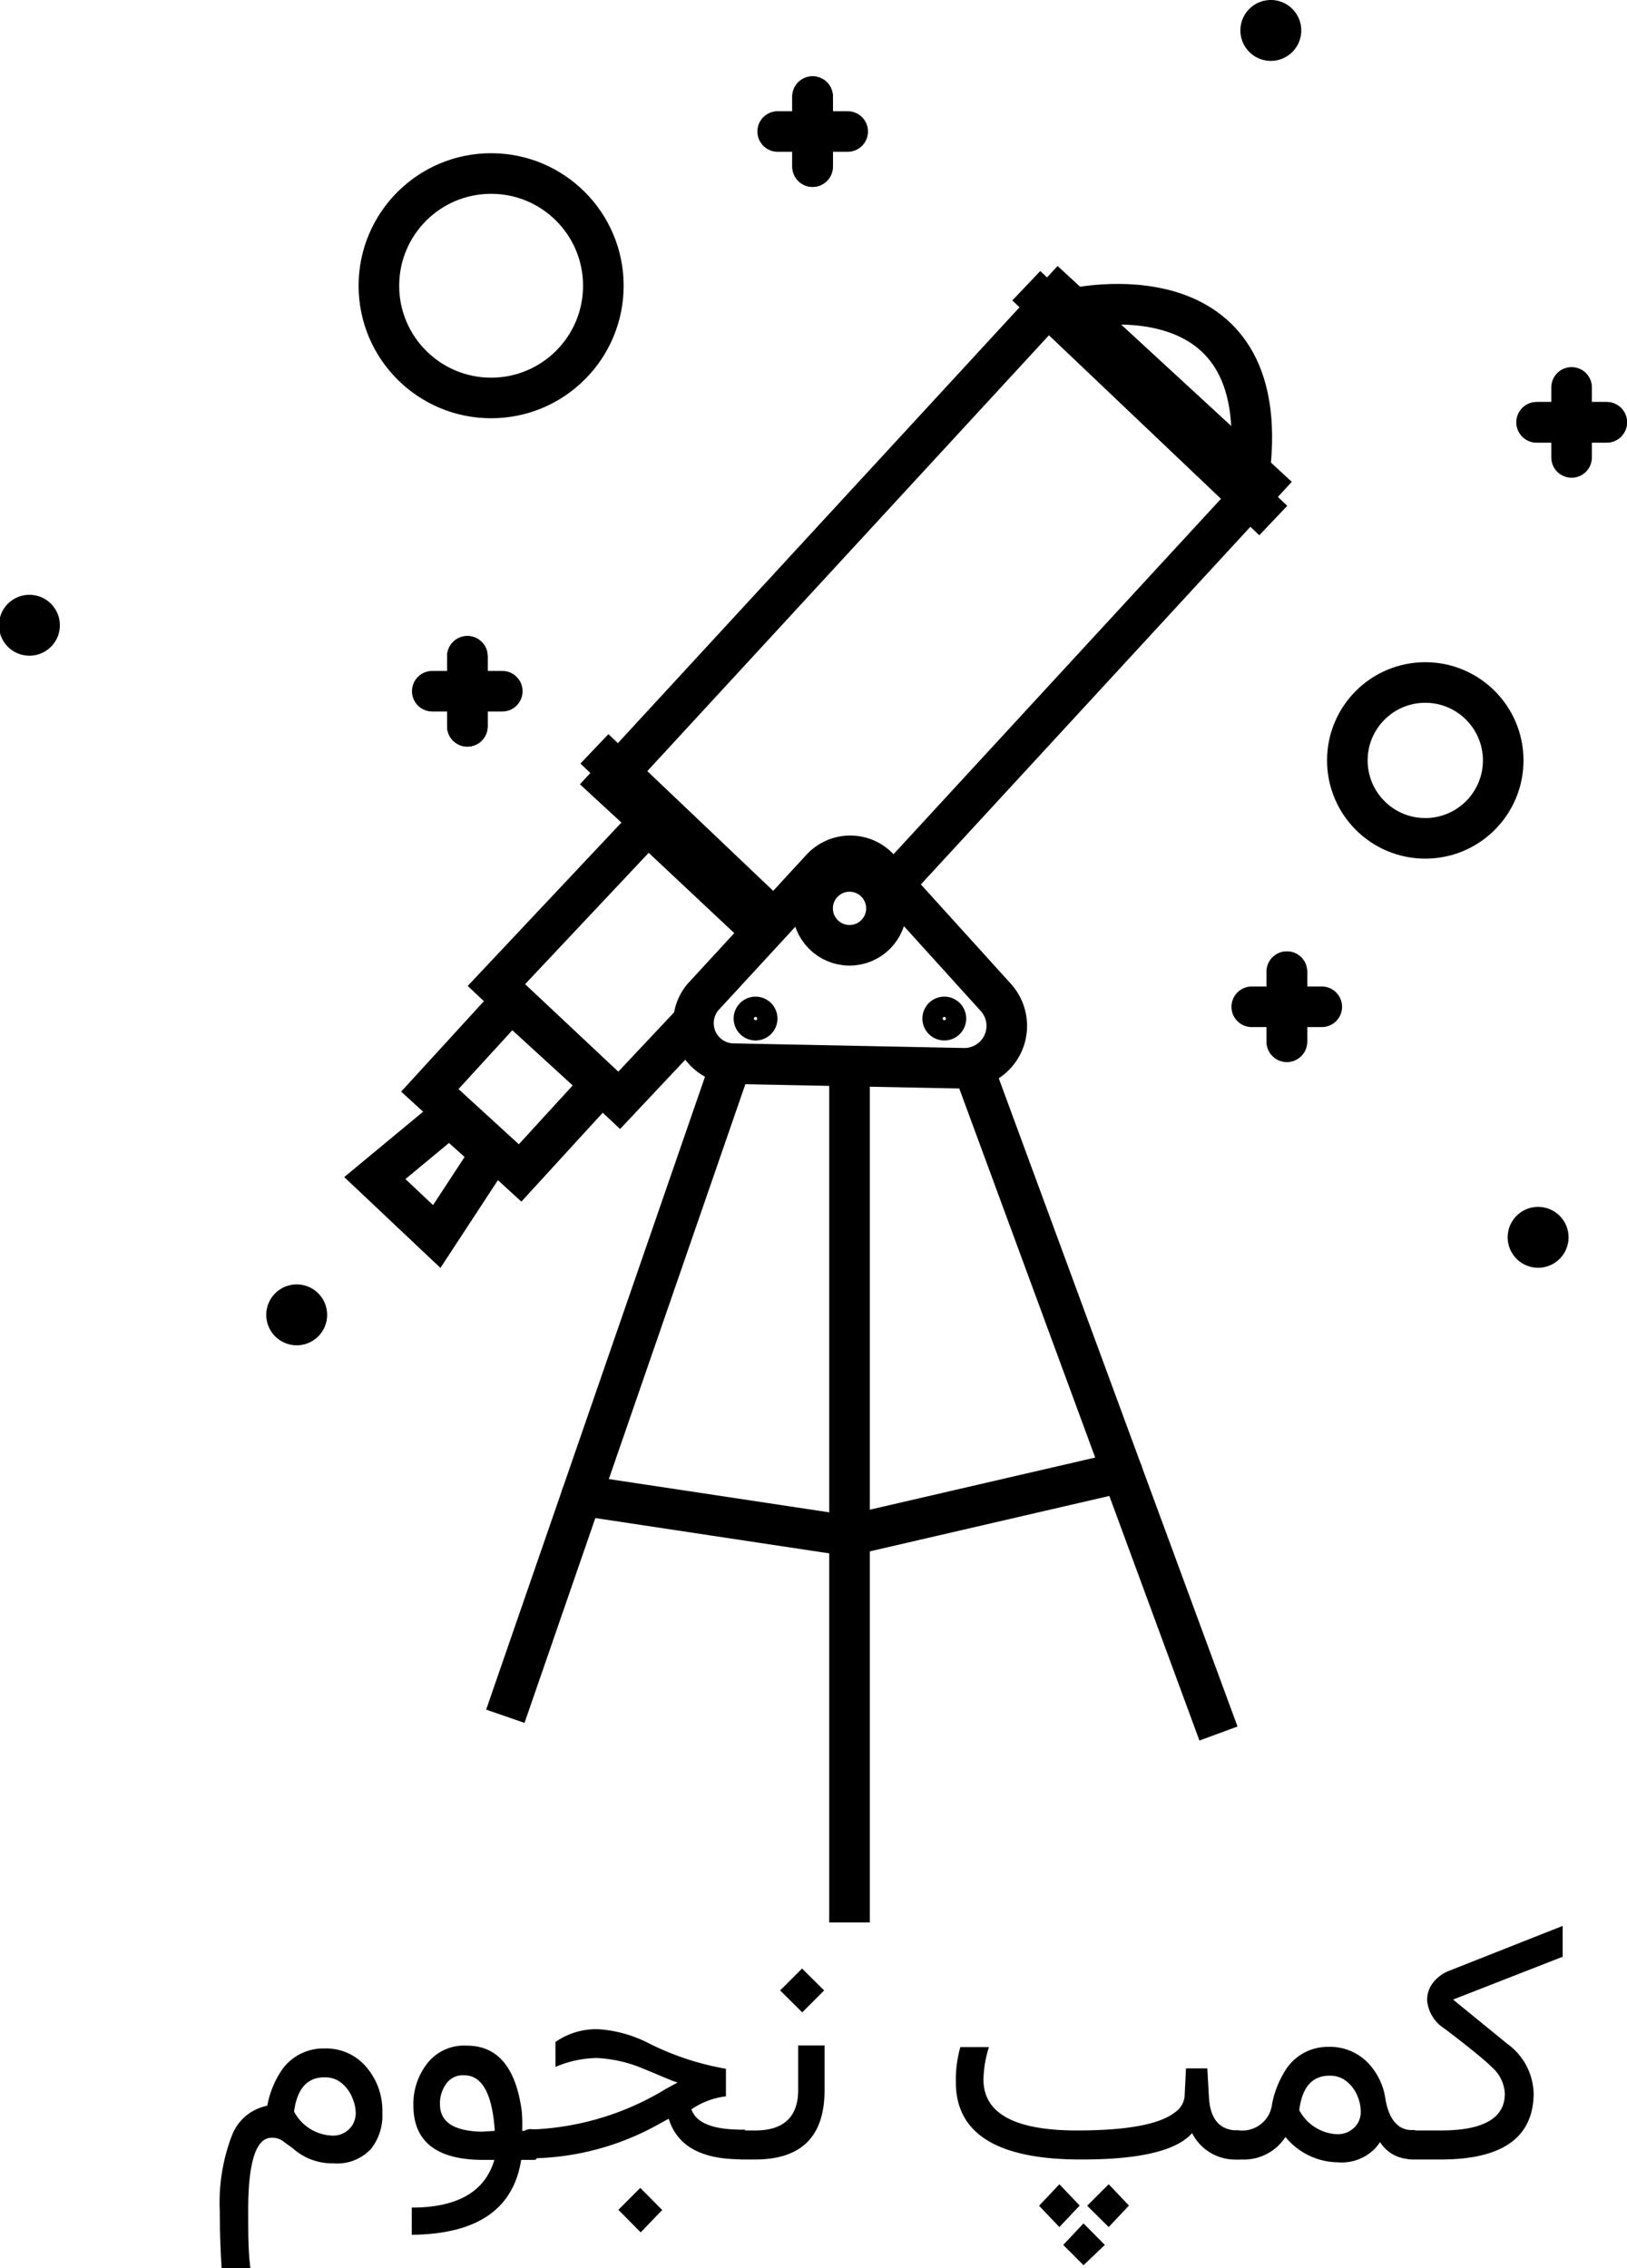 <svg xmlns="http://www.w3.org/2000/svg" viewBox="0 0 80.17 111.77"><defs><style>.cls-1,.cls-2,.cls-3{fill:none;stroke:#000;}.cls-1,.cls-2{stroke-miterlimit:10;}.cls-1,.cls-3{stroke-width:2px;}.cls-3{stroke-linecap:round;stroke-linejoin:round;}</style></defs><title>Asset 3</title><g id="Layer_2" data-name="Layer 2"><g id="Layer_1-2" data-name="Layer 1"><polyline class="cls-1" points="44.33 43.24 62.24 23.8 52.17 14.52 29.99 38.59 37.4 45.43"/><polyline class="cls-1" points="37.29 45.65 31.92 40.61 24.46 48.54 30.51 54.22 33.99 50.52"/><path class="cls-1" d="M34.63,49.14l5.84-6.34a1.93,1.93,0,0,1,2.85,0l5.75,6.35a2.09,2.09,0,0,1-1.6,3.49L36,52.41A2,2,0,0,1,34.63,49.14Z"/><circle class="cls-1" cx="41.86" cy="44.76" r="1.82"/><circle class="cls-2" cx="37.23" cy="50.19" r="0.58"/><circle class="cls-2" cx="46.53" cy="50.19" r="0.58"/><line class="cls-1" x1="41.86" y1="52.65" x2="41.86" y2="94.73"/><line class="cls-1" x1="47.97" y1="52.65" x2="60.04" y2="85.42"/><line class="cls-1" x1="36.02" y1="52.41" x2="24.9" y2="84.57"/><rect class="cls-1" x="22.39" y="50.61" width="6.03" height="5.93" transform="translate(42.83 -3.1) rotate(42.46)"/><polygon class="cls-1" points="22.15 55 18.47 58.05 21.52 60.93 24.2 56.84 22.15 55"/><path class="cls-1" d="M52.91,15.2s9.88-2.25,8.67,8"/><line class="cls-1" x1="50.57" y1="14.08" x2="62.74" y2="25.65"/><line class="cls-1" x1="29.29" y1="36.9" x2="38.48" y2="45.64"/><line class="cls-3" x1="77.44" y1="19.09" x2="77.44" y2="22.54"/><line class="cls-3" x1="75.72" y1="20.81" x2="79.17" y2="20.81"/><line class="cls-3" x1="63.41" y1="47.88" x2="63.41" y2="51.33"/><line class="cls-3" x1="61.68" y1="49.61" x2="65.13" y2="49.61"/><line class="cls-3" x1="40.04" y1="4.76" x2="40.04" y2="8.21"/><line class="cls-3" x1="38.32" y1="6.48" x2="41.77" y2="6.48"/><line class="cls-3" x1="75.72" y1="20.81" x2="79.17" y2="20.81"/><line class="cls-3" x1="63.41" y1="47.88" x2="63.41" y2="51.33"/><line class="cls-3" x1="40.04" y1="4.76" x2="40.04" y2="8.21"/><line class="cls-3" x1="23.03" y1="32.34" x2="23.03" y2="35.79"/><line class="cls-3" x1="21.3" y1="34.06" x2="24.75" y2="34.06"/><line class="cls-3" x1="23.03" y1="32.34" x2="23.03" y2="35.79"/><circle class="cls-3" cx="24.2" cy="14.08" r="5.53"/><circle class="cls-3" cx="70.23" cy="37.47" r="3.84"/><polyline class="cls-3" points="28.66 73.69 41.77 75.67 55.3 72.54"/><path d="M14,105.55a.88.88,0,0,0-.62-.21c-.77,0-1.16,1.22-1.15,3.64,0,1,0,2,.11,2.79H10.92q-.09-1.48-.09-2.82a9.22,9.22,0,0,1,.62-3.78,2.36,2.36,0,0,1,1.72-1.41,4.6,4.6,0,0,1,.76-1.82,2.49,2.49,0,0,1,2.05-1,2.59,2.59,0,0,1,2.14,1,3.29,3.29,0,0,1,.72,2.17,2.65,2.65,0,0,1-.56,1.78,2.27,2.27,0,0,1-1.85.71,2.9,2.9,0,0,1-2-.74Zm2.3-.32a1.13,1.13,0,0,0,1.08-.54,1.2,1.2,0,0,0,.15-.53,1.92,1.92,0,0,0-.15-.74,1.8,1.8,0,0,0-.69-.88,1.35,1.35,0,0,0-.7-.18c-.85,0-1.35.56-1.5,1.69A2.21,2.21,0,0,0,16.32,105.23Z"/><path d="M25.73,105h.6c.11,0,.16.22.16.67v.08c0,.45,0,.68-.16.68h-.65c-.38,2.43-2.17,3.66-5.39,3.69v-1.34c2.26,0,3.61-.79,4.07-2.35h-.55c-2.29,0-3.44-.9-3.44-2.68a3.24,3.24,0,0,1,.68-2.07A2.3,2.3,0,0,1,23,100.8c1.52,0,2.42,1.07,2.71,3.23A7.82,7.82,0,0,1,25.73,105Zm-1.35,0c-.12-1.82-.62-2.74-1.51-2.74a1,1,0,0,0-.89.43,1.61,1.61,0,0,0-.3,1c0,.88.69,1.32,2.06,1.35Z"/><path d="M32,100.7a13.59,13.59,0,0,0,3.77,1.24l0,1.36a3.73,3.73,0,0,0-1.7.64c.23.67,1.06,1,2.49,1h.1c.11,0,.17.19.17.59v.19c0,.45-.06.68-.17.68h-.15c-1.95,0-3.14-.65-3.56-2l-.49.27a13.18,13.18,0,0,1-6.1,1.68h-.14c-.41,0-.61-.23-.61-.68v-.15a.53.53,0,0,1,.61-.6h.23a13.67,13.67,0,0,0,6.38-2l.57-.31c-.13,0-.69-.26-1.67-.66a6.67,6.67,0,0,0-2.31-.54,5.33,5.33,0,0,0-2.05.44v-1.23a3.5,3.5,0,0,1,2.11-.63A6.36,6.36,0,0,1,32,100.7Zm-1.53,8.19,1.08-1.08,1.08,1.09L31.57,110Z"/><path d="M37.21,106.41h-.67c-.41,0-.61-.23-.61-.68v-.15a.53.53,0,0,1,.61-.6h.67c1.41,0,2.12-.67,2.12-2v-2.19h1.3V103Q40.63,106.41,37.21,106.41Zm1.23-8.33L39.52,97l1.09,1.08-1.08,1.08Z"/><path d="M48.46,102.47c0,1.67,1.54,2.51,4.6,2.51,2.47,0,4.08-.3,4.83-.89a1.08,1.08,0,0,0,.48-.77l.07-1.4h1.05l.08,1.42c.06,1.09.54,1.64,1.43,1.64h.06c.11,0,.16.22.16.67v.08c0,.45,0,.68-.16.68H61a2.38,2.38,0,0,1-2.26-1.3q-1.15,1.31-5.49,1.3h0q-6.14,0-6.15-3.79a6,6,0,0,1,.22-1.75h1.41A5.58,5.58,0,0,0,48.46,102.47Zm2.74,6.22,1-1.06,1,1.05-1,1.06Zm1.19,1.93,1-1.06,1.05,1.06-1.05,1Zm1.18-1.93,1.06-1.06,1,1.05-1,1.06Z"/><path d="M68,105.55a2.38,2.38,0,0,1-.22.29,2.29,2.29,0,0,1-1.85.71,3.39,3.39,0,0,1-2.59-1.25,2.44,2.44,0,0,1-2.19,1.11H61c-.4,0-.6-.23-.6-.68v-.15a.53.53,0,0,1,.6-.6h.12a1.47,1.47,0,0,0,1.56-1.3,4.82,4.82,0,0,1,.76-1.82,2.47,2.47,0,0,1,2-1,2.6,2.6,0,0,1,2.15,1,3.2,3.2,0,0,1,.67,1.53c.16,1,.6,1.57,1.3,1.57h.12c.11,0,.16.2.16.6v.15c0,.45,0,.68-.16.68h-.12A1.79,1.79,0,0,1,68,105.55Zm-2.18-.39a1.15,1.15,0,0,0,1.09-.55,1.08,1.08,0,0,0,.14-.53,1.91,1.91,0,0,0-.14-.74,1.76,1.76,0,0,0-.7-.88,1.33,1.33,0,0,0-.7-.18c-.85,0-1.35.57-1.49,1.7A2.23,2.23,0,0,0,65.8,105.16Z"/><path d="M71,106.41H69.58c-.41,0-.61-.23-.61-.68v-.15a.53.53,0,0,1,.61-.6H71c2.1,0,3.15-.61,3.15-1.81a1.84,1.84,0,0,0-.63-1.3c-.25-.26-1-.89-2.33-1.9a1.85,1.85,0,0,1-.87-1.4,1.4,1.4,0,0,1,.29-.87,1.87,1.87,0,0,1,.8-.59L77,94.9v1.52l-5.4,2.11,2.67,2.18a3.1,3.1,0,0,1,1.3,2.5C75.53,105.35,74,106.41,71,106.41Z"/><path d="M1.45,32.31a1.5,1.5,0,0,0,0-3,1.5,1.5,0,0,0,0,3Z"/><path d="M62.62,3a1.5,1.5,0,0,0,0-3,1.5,1.5,0,0,0,0,3Z"/><path d="M75.79,62.47a1.5,1.5,0,0,0,0-3,1.5,1.5,0,0,0,0,3Z"/><path d="M14.62,66.29a1.5,1.5,0,0,0,0-3,1.5,1.5,0,0,0,0,3Z"/></g></g></svg>